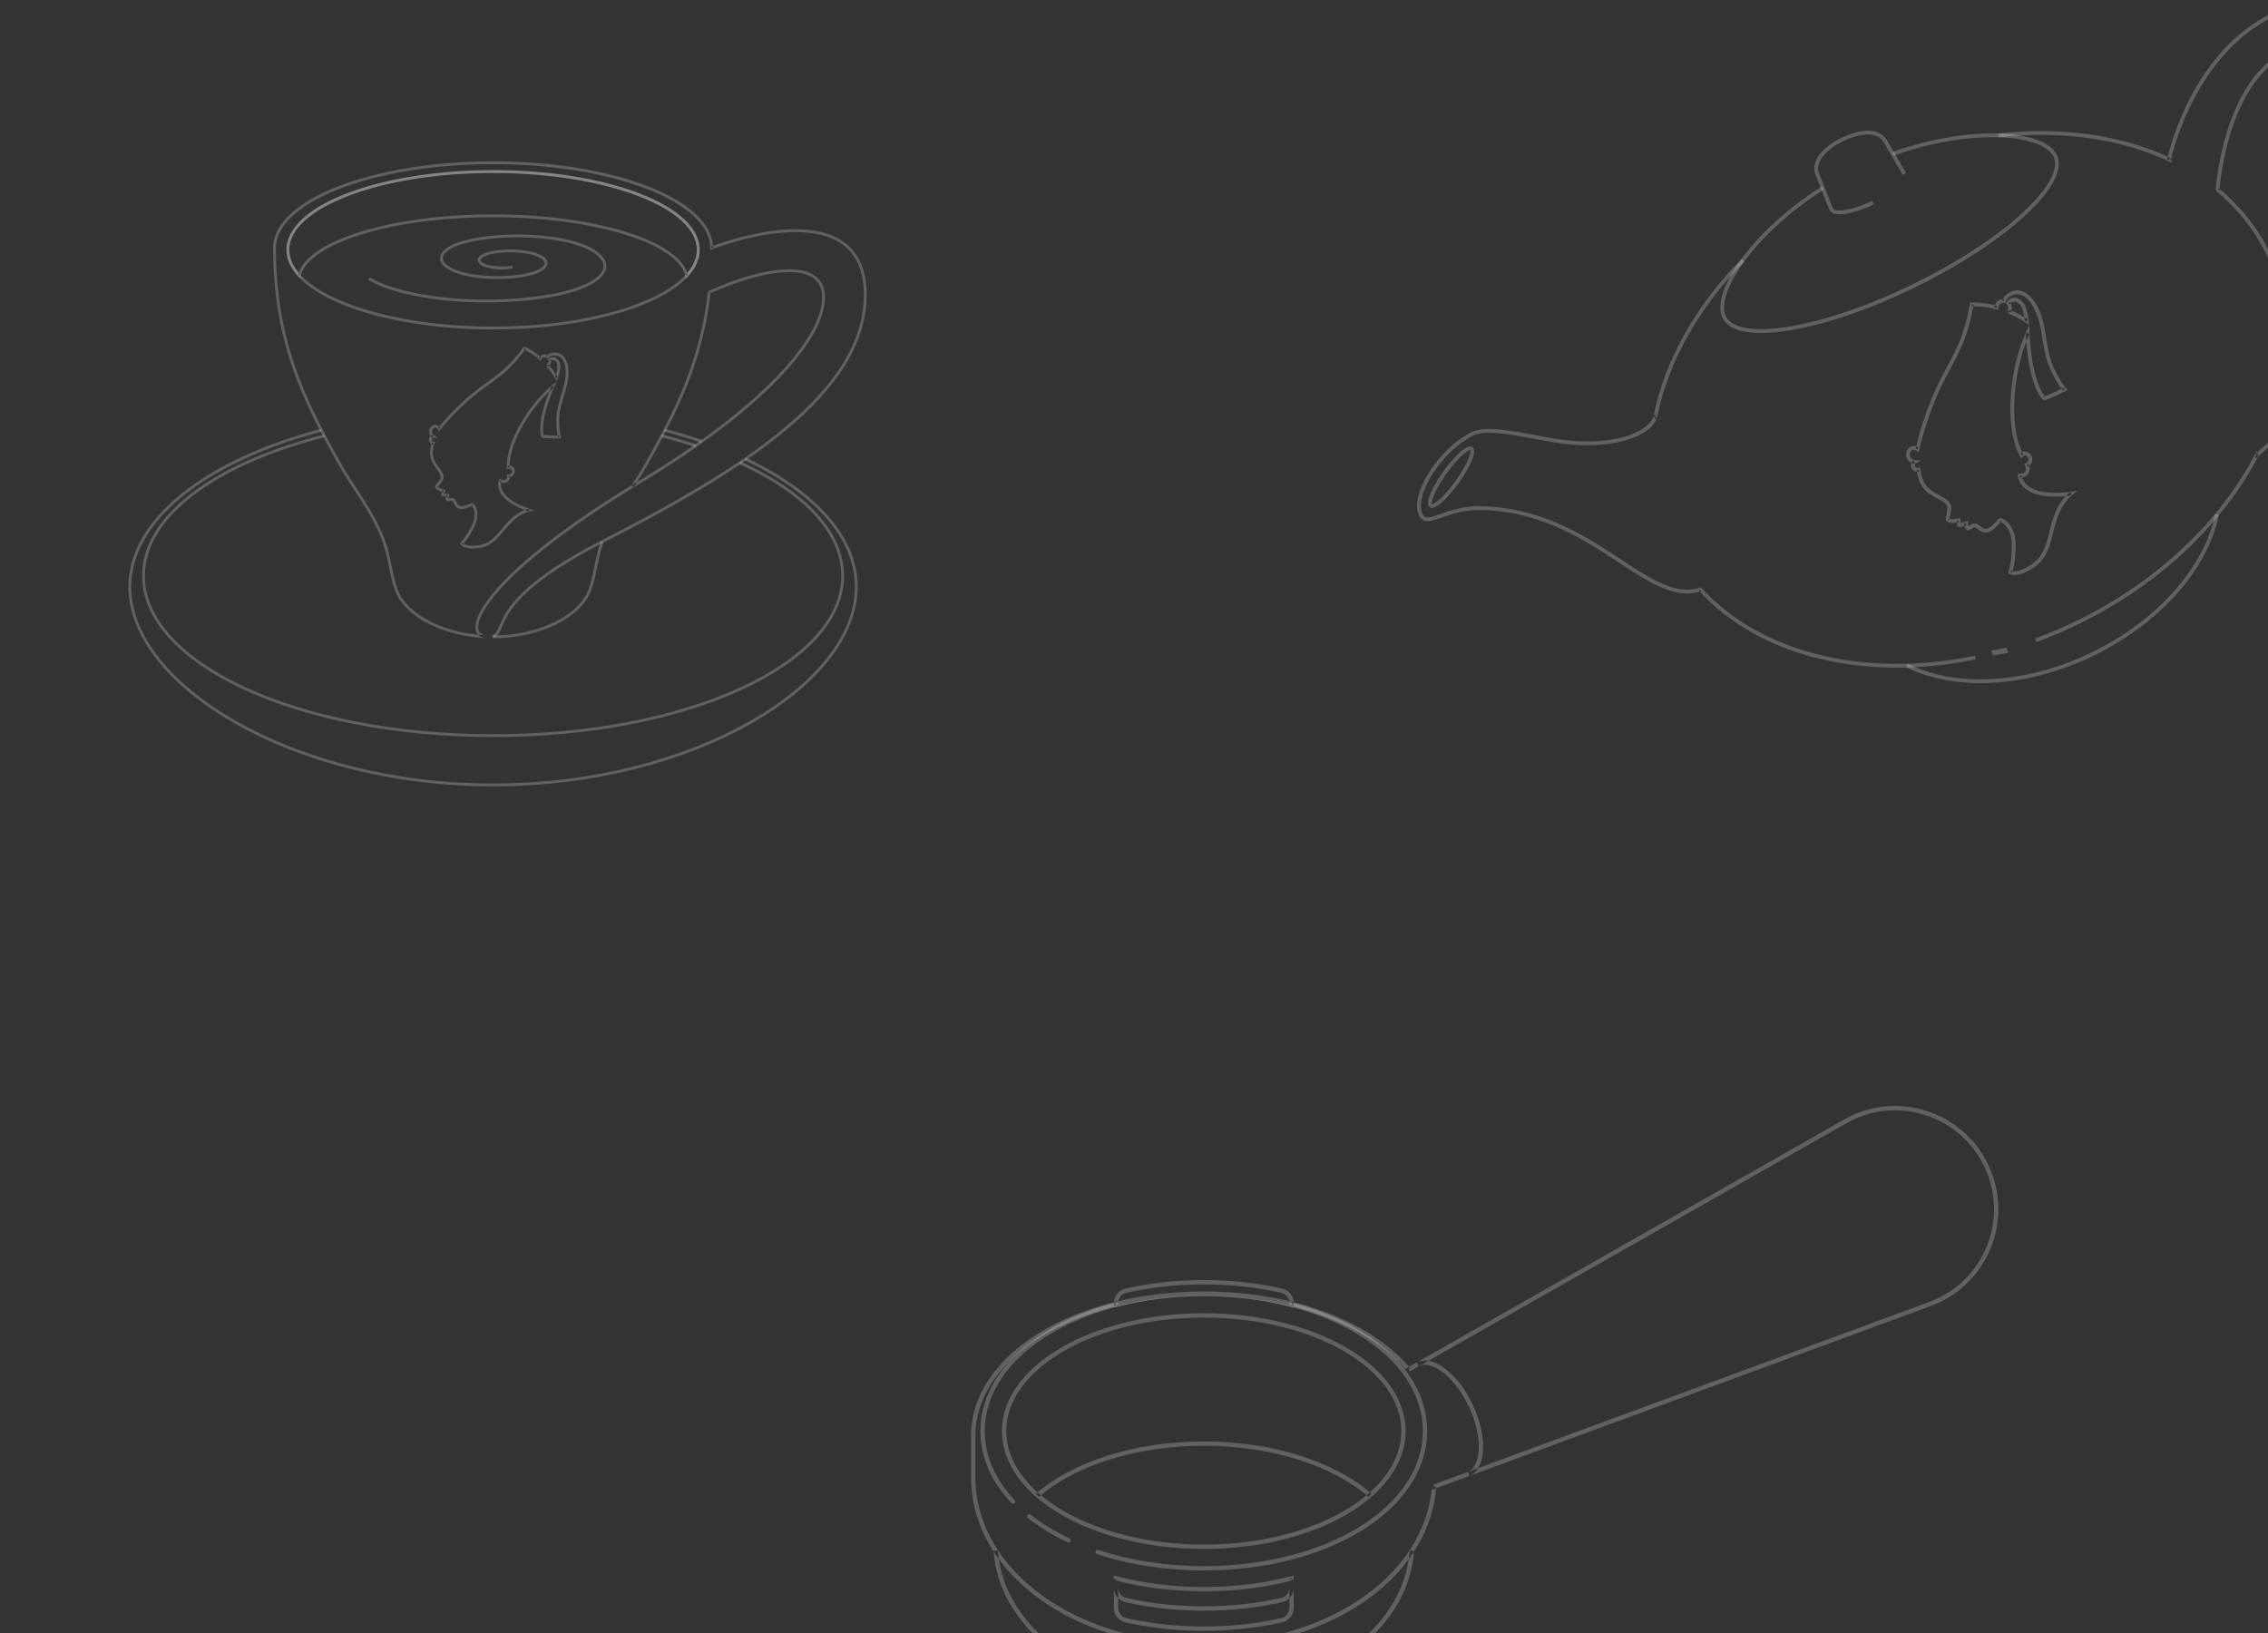 <svg width="375" height="270" viewBox="0 0 375 270" fill="none" xmlns="http://www.w3.org/2000/svg">
<rect x="0" y="0" width="375" height="270" fill="#333333" stroke="none"/>
<path fill-rule="evenodd" clip-rule="evenodd" d="M309.849 33.764C308.159 34.589 306.527 35.127 305.229 35.333C304.578 35.434 304.014 35.456 303.546 35.376C303.088 35.296 302.688 35.105 302.494 34.718L303.057 34.443L303.088 34.505L302.807 34.642L302.515 34.757L300.137 28.8L300.135 28.793C299.76 27.697 300.084 26.545 300.872 25.524C301.661 24.495 302.914 23.555 304.493 22.783C306.075 22.013 307.587 21.604 308.883 21.616C310.171 21.625 311.28 22.078 311.911 23.049L311.914 23.056L315.147 28.596L314.606 28.913L311.379 23.379L311.649 23.222L311.386 23.392C310.892 22.639 310.039 22.258 308.876 22.241C307.719 22.228 306.283 22.605 304.768 23.346C303.251 24.084 302.072 24.982 301.369 25.905C300.665 26.831 300.439 27.737 300.728 28.591L300.432 28.692L300.723 28.576L303.097 34.526L302.524 34.78L302.494 34.718L303.057 34.443C303.112 34.564 303.287 34.694 303.654 34.758C304.751 34.962 307.118 34.408 309.575 33.201L309.849 33.764ZM315.497 109.774C323.221 113.633 334.89 113.217 345.964 107.81C357.044 102.412 364.554 93.474 366.269 85.013L366.883 85.137C365.104 93.86 357.458 102.899 346.239 108.373C335.019 113.843 323.187 114.304 315.217 110.335L315.497 109.774Z" fill="white" fill-opacity="0.23"/>
<path fill-rule="evenodd" clip-rule="evenodd" d="M312.844 25.152C313.308 24.985 313.774 24.826 314.242 24.674C320.504 22.621 326.441 21.862 331.067 22.094C333.38 22.211 335.366 22.575 336.91 23.16C338.449 23.744 339.567 24.551 340.084 25.605C340.7 26.874 340.41 28.432 339.48 30.126C336.68 35.204 327.94 41.992 316.571 47.545C308.993 51.24 301.686 53.67 295.972 54.613C293.113 55.084 290.652 55.184 288.739 54.873C286.833 54.563 285.427 53.832 284.805 52.567C284.275 51.47 284.35 50.031 284.889 48.383C286.519 43.444 292.427 36.406 301.219 30.821L301.554 31.35C295.757 35.027 291.229 39.363 288.401 43.246C286.986 45.187 285.997 47.015 285.485 48.578C284.969 50.144 284.943 51.429 285.368 52.292C285.848 53.284 287.024 53.958 288.84 54.256C294.282 55.154 305.006 52.497 316.296 46.982C323.827 43.309 330.201 39.068 334.398 35.202C336.497 33.271 338.05 31.431 338.932 29.824C339.816 28.209 340.009 26.868 339.521 25.88C339.119 25.044 338.148 24.297 336.687 23.746C332.307 22.076 323.723 22.218 314.437 25.269C313.977 25.42 313.515 25.576 313.057 25.741L312.844 25.152ZM243.286 74.182L243.469 73.927L243.668 74.167C243.801 74.457 243.768 74.766 243.688 75.139C243.43 76.246 242.523 77.979 241.221 79.811C239.785 81.815 238.326 83.326 237.341 83.818C237.032 83.964 236.705 84.061 236.391 83.857L236.19 83.618C236.059 83.327 236.091 83.018 236.171 82.645C236.428 81.538 237.336 79.806 238.64 77.971C240.075 75.97 241.532 74.458 242.518 73.966C242.825 73.82 243.154 73.722 243.469 73.927L243.286 74.182L243.104 74.437L243.106 74.434L243.106 74.44L243.104 74.437L243.106 74.434L243.106 74.44C243.091 74.431 242.969 74.44 242.792 74.529C242.023 74.893 240.533 76.385 239.149 78.335C238.3 79.526 237.625 80.684 237.207 81.608C236.997 82.069 236.852 82.474 236.782 82.784C236.705 83.094 236.729 83.31 236.755 83.342L236.759 83.35L236.743 83.361L236.755 83.347L236.759 83.35L236.743 83.361L236.755 83.347L236.752 83.35L236.753 83.345L236.755 83.347L236.752 83.35L236.753 83.345C236.767 83.353 236.891 83.344 237.066 83.255C237.836 82.89 239.327 81.399 240.71 79.447C241.559 78.257 242.233 77.101 242.653 76.177C242.862 75.715 243.006 75.311 243.077 75C243.154 74.691 243.131 74.474 243.105 74.442L243.101 74.434L243.116 74.422L243.104 74.437L243.101 74.434L243.116 74.422L243.104 74.437L243.286 74.182Z" fill="white" fill-opacity="0.23"/>
<path fill-rule="evenodd" clip-rule="evenodd" d="M336.467 105.576C338.836 104.707 341.16 103.717 343.428 102.611C356.937 96.021 367.187 85.99 372.864 75.102L373.152 74.55L373.426 75.113L373.144 75.251L372.941 75.014C389.116 61.111 398.338 48.54 402.734 37.877C407.129 27.213 406.705 18.465 403.622 12.138C398.524 1.691 386.125 -2.233 375.769 2.814C375.031 3.175 374.314 3.575 373.62 4.013C367.866 7.643 364.192 13.241 361.962 17.939C361.042 19.883 360.259 21.889 359.62 23.942C359.435 24.542 359.264 25.145 359.11 25.753C359.001 26.18 358.955 26.41 358.953 26.41L358.647 26.346L358.95 26.265L358.952 26.273L359.124 26.921L358.516 26.637C350.558 22.927 340.808 21.524 330.535 22.697L330.465 22.075C340.837 20.891 350.698 22.301 358.781 26.07L358.649 26.354L358.345 26.434L358.344 26.427L358.325 26.355L358.34 26.283C358.354 26.256 361.495 10.943 373.286 3.483C373.999 3.033 374.736 2.622 375.494 2.251C380.818 -0.345 386.678 -0.636 391.863 1.071C397.048 2.776 401.56 6.483 404.185 11.863C407.362 18.379 407.762 27.33 403.313 38.117C398.863 48.904 389.575 61.539 373.349 75.488L373.041 75.754L372.86 75.383L373.141 75.246L373.42 75.391C367.671 86.414 357.326 96.53 343.702 103.174C341.415 104.29 339.072 105.289 336.682 106.165L336.467 105.576V105.576ZM329.271 107.562C330.108 107.423 330.941 107.264 331.77 107.085L332.058 107.916C331.22 108.097 330.38 108.257 329.537 108.397L329.271 107.562ZM288.393 43.251C280.783 50.993 275.763 60.03 273.999 69.014L273.938 69.319L273.626 69.259L273.684 68.952L273.982 69.05C273.587 70.234 272.501 71.233 270.933 72C267.852 73.497 262.838 74.13 256.95 73.133C254.21 72.668 251.456 72.088 249.09 71.775C246.729 71.456 244.75 71.432 243.646 71.983C241 73.27 238.493 75.791 236.861 78.366C236.043 79.653 235.444 80.952 235.147 82.104C234.847 83.257 234.859 84.252 235.196 84.935C235.259 85.064 235.332 85.183 235.417 85.29C235.606 85.523 235.845 85.588 236.348 85.521C237.087 85.414 238.205 84.939 239.624 84.497C241.045 84.054 242.784 83.648 244.829 83.688C254.225 83.872 261.119 87.986 266.755 91.663C269.573 93.502 272.081 95.234 274.419 96.318C276.76 97.406 278.9 97.844 281.051 97.177L281.144 97.476L281.007 97.195L281.018 97.189L281.228 97.086L281.386 97.259C291.152 107.995 308.425 112.165 326.546 108.413L326.674 109.025C308.393 112.809 290.896 108.629 280.923 97.68L281.155 97.47L281.292 97.752L281.281 97.758L281.261 97.768L281.236 97.775C278.885 98.507 276.559 98.007 274.155 96.887C266.938 93.514 258.635 84.581 244.816 84.314C242.211 84.264 240.119 84.968 238.514 85.526C237.71 85.806 237.031 86.051 236.441 86.14C235.865 86.236 235.287 86.148 234.924 85.677C234.811 85.532 234.713 85.376 234.632 85.21C234.2 84.317 234.222 83.182 234.54 81.948C235.509 78.249 239.191 73.471 243.371 71.42C244.732 70.766 246.77 70.841 249.173 71.154C251.573 71.472 254.33 72.054 257.054 72.515C262.837 73.5 267.755 72.856 270.658 71.436C272.142 70.714 273.079 69.797 273.386 68.854L273.473 68.594L273.75 68.645L273.691 68.954L273.384 68.893C275.179 59.765 280.263 50.63 287.946 42.812L288.393 43.251Z" fill="white" fill-opacity="0.23"/>
<path fill-rule="evenodd" clip-rule="evenodd" d="M396.658 12.555L396.406 12.741C392.32 7.215 384.945 5.583 378.649 8.651C378.116 8.911 377.598 9.201 377.097 9.519C372.989 12.123 370.507 16.845 369.037 21.303C367.563 25.758 367.099 29.93 366.968 31.397L366.656 31.369L366.856 31.128C370.379 34.04 373.26 37.607 375.294 41.782C378.409 48.164 379.181 55.225 377.948 62.309L377.639 62.255L377.418 62.033C388.202 51.337 394.406 41.835 397.349 33.88C400.294 25.924 399.981 19.529 397.772 15C397.386 14.208 396.929 13.452 396.406 12.742L396.658 12.555L396.91 12.369C397.455 13.11 397.933 13.899 398.335 14.726C400.638 19.448 400.925 26.031 397.937 34.098C394.95 42.167 388.689 51.736 377.859 62.478L377.162 63.17L377.331 62.202C378.542 55.228 377.782 48.312 374.731 42.057C372.736 37.966 369.916 34.472 366.457 31.61L366.33 31.506L366.345 31.341C366.478 29.847 366.945 25.634 368.441 21.107C369.938 16.581 372.46 11.727 376.761 8.991C377.281 8.659 377.819 8.358 378.374 8.088C384.921 4.893 392.639 6.592 396.91 12.369L396.658 12.555ZM324.262 86.83L323.957 86.844L324.231 86.71L324.262 86.83L323.957 86.844L324.231 86.71L323.958 86.843L324.054 86.554L324.231 86.71L323.958 86.843L324.054 86.554L323.971 86.802L323.926 86.542L324.054 86.554L323.971 86.802L323.926 86.542L323.936 86.538C324.029 86.514 324.338 86.406 324.975 86.237L325.452 86.111L325.363 86.598L325.43 86.901L325.552 87.09L325.579 87.121L325.456 87.266L325.541 87.097L325.579 87.121L325.456 87.266L325.541 87.097L325.408 87.363L325.278 87.098C325.446 87.033 325.514 87.091 325.541 87.097L325.408 87.363L325.278 87.098C325.794 86.847 326.084 86.657 326.254 86.573L326.33 86.54L326.498 86.522L326.503 86.523C327.067 86.623 327.399 87.014 327.719 87.224C327.878 87.336 328.021 87.408 328.172 87.43C328.325 87.452 328.5 87.436 328.758 87.311C329.148 87.124 329.698 86.672 330.438 85.793L330.531 85.68L330.679 85.682C331.041 85.689 331.401 85.865 331.75 86.16C332.101 86.456 332.435 86.882 332.702 87.43C332.98 88 333.184 88.701 333.241 89.524C333.336 90.903 333.195 93.061 332.695 94.696L332.395 94.604L332.58 94.351C332.688 94.439 332.991 94.498 333.406 94.433C333.819 94.372 334.33 94.206 334.859 93.949C335.584 93.595 336.344 93.068 336.962 92.421L337.188 92.638L336.955 92.427C338.178 91.073 338.532 89.203 339.042 87.204C339.552 85.212 340.243 83.09 342.248 81.375L342.452 81.613L342.494 81.923C339.5 82.313 337.518 82.056 336.194 81.536C334.867 81.017 334.211 80.22 333.911 79.598C333.661 79.085 333.643 78.699 333.641 78.667L333.631 78.343L333.956 78.342C334.203 78.342 334.39 78.295 334.531 78.226C334.767 78.109 334.893 77.931 334.954 77.729C335.014 77.528 334.99 77.305 334.919 77.163L334.871 77.083L334.641 76.779L334.982 76.612C335.396 76.4 335.503 76.026 335.344 75.681C335.272 75.527 335.149 75.402 334.996 75.326L334.65 75.312L334.513 75.031L334.722 75.264L334.463 75.497L334.168 75.76L333.978 75.413L333.796 75.061C332.556 72.508 332.217 68.904 332.494 65.224C332.772 61.542 333.676 57.787 334.983 54.95L335.523 53.778L335.58 55.069C335.807 60.199 336.719 62.996 337.406 64.401C337.637 64.876 337.843 65.192 337.987 65.387L338.152 65.591L338.192 65.631L338.197 65.638L338.084 65.763L338.193 65.633L338.197 65.638L338.084 65.763L338.193 65.633L338.014 65.845L338.182 65.626L338.193 65.633L338.014 65.845L338.182 65.626L337.994 65.87L338.133 65.595L338.182 65.626L337.994 65.87L338.133 65.595L338.138 65.596L338.142 65.598L337.998 65.865L337.967 65.563L338.142 65.598L337.998 65.865L337.967 65.563L337.988 65.764L337.943 65.566L337.967 65.563L337.988 65.764L337.943 65.566C337.964 65.564 338.315 65.44 338.752 65.259C339.294 65.034 339.829 64.794 340.356 64.538C340.642 64.399 340.931 64.251 341.207 64.101L341.357 64.376L341.124 64.585C340.986 64.435 340.283 63.691 339.163 61.393L339.001 61.053C337.529 57.91 337.888 54.138 336.445 51.216L336.388 51.098L336.388 51.099C335.731 49.805 335.021 49.129 334.385 48.836C333.747 48.545 333.164 48.605 332.664 48.846C331.94 49.202 331.714 49.653 331.634 49.873L331.551 50.105L331.308 50.08C331.158 50.065 331.007 50.091 330.871 50.156C330.591 50.293 330.426 50.57 330.417 50.859L330.402 51.25L330.025 51.15C329.081 50.901 328.116 50.739 327.143 50.666C326.79 50.643 326.511 50.637 326.322 50.639C326.133 50.638 326.04 50.646 326.039 50.645L326.019 50.333L326.326 50.388C325.32 55.958 323.988 58.129 321.788 62.261C320.218 65.212 319.106 68.235 318.388 70.517C318.099 71.431 317.836 72.353 317.599 73.282C317.509 73.63 317.425 73.98 317.349 74.331L317.253 74.791L316.865 74.525C316.632 74.367 316.373 74.338 316.155 74.444C315.987 74.528 315.868 74.678 315.811 74.877C315.757 75.075 315.774 75.313 315.883 75.537C316.032 75.845 316.315 76.029 316.576 76.052L317.683 76.159L316.683 76.646L316.584 76.799L316.638 77.137L316.866 77.37L317.063 77.38L317.456 77.189L317.512 77.622C317.62 78.448 317.811 79.085 318.057 79.589C318.678 80.859 319.658 81.344 320.754 81.924L320.607 82.202L320.743 81.919C321.802 82.433 322.287 82.92 322.501 83.356C322.638 83.634 322.646 83.886 322.635 84.028C322.609 84.411 322.39 85.53 322.341 85.785L322.033 85.726L322.344 85.69L322.371 85.921L322.061 85.958L322.217 85.686C322.446 85.825 322.841 85.855 323.174 85.824C323.315 85.812 323.455 85.792 323.595 85.764L323.76 85.727L324.088 85.635L324.15 85.972C324.179 86.127 324.223 86.501 324.261 86.806L323.637 86.881C323.608 86.615 323.574 86.35 323.534 86.085L323.842 86.029L323.926 86.331C323.913 86.334 323.618 86.416 323.225 86.449C322.831 86.478 322.336 86.473 321.905 86.229L321.769 86.15L321.722 85.763L321.717 85.714L321.726 85.665C321.774 85.43 321.995 84.261 322.01 83.989C322.014 83.9 322.016 83.796 321.938 83.631C321.816 83.378 321.461 82.962 320.47 82.483L320.468 82.482L320.461 82.478C319.39 81.913 318.209 81.335 317.493 79.863C317.212 79.286 317.005 78.582 316.89 77.703L317.201 77.663L317.338 77.944C316.851 78.169 316.311 77.896 316.075 77.412C315.959 77.183 315.923 76.922 315.972 76.671C316.019 76.433 316.166 76.201 316.408 76.083L316.546 76.365L316.516 76.676C316.019 76.627 315.561 76.306 315.32 75.812C314.973 75.097 315.185 74.228 315.881 73.881C316.326 73.664 316.834 73.742 317.219 74.009L317.041 74.267L316.736 74.202C316.741 74.186 318.045 67.966 321.235 61.966C323.447 57.804 324.71 55.779 325.71 50.276L325.754 50.035L325.998 50.019C326.023 50.017 327.748 49.905 330.183 50.545L330.103 50.847L329.791 50.836C329.8 50.575 329.88 50.322 330.022 50.103C330.163 49.884 330.362 49.708 330.596 49.593C330.836 49.477 331.104 49.43 331.369 49.458L331.338 49.77L331.042 49.665C331.161 49.322 331.511 48.709 332.389 48.282C333.028 47.967 333.839 47.891 334.647 48.267C335.457 48.642 336.25 49.441 336.948 50.817L337.009 50.941C338.53 54.093 338.171 57.869 339.568 60.785L339.728 61.117C340.835 63.385 341.469 64.03 341.59 64.166L341.855 64.46L341.507 64.65C341.221 64.807 340.925 64.958 340.631 65.101C340.063 65.377 339.486 65.635 338.902 65.874C338.668 65.97 338.471 66.045 338.327 66.098L338.151 66.158L338.081 66.177L338.033 66.185L337.844 66.15L337.992 65.874L337.851 66.154L337.801 66.122L337.682 66.005C337.525 65.83 337.208 65.426 336.843 64.676C336.11 63.174 335.182 60.29 334.955 55.096L335.267 55.083L335.551 55.212C334.284 57.959 333.391 61.66 333.118 65.27C332.842 68.881 333.194 72.406 334.359 74.787L334.529 75.113L334.253 75.263L334.045 75.03L334.304 74.797L334.336 74.767L334.375 74.749C334.971 74.474 335.622 74.825 335.907 75.407C336.063 75.727 336.083 76.087 335.967 76.407C335.852 76.729 335.604 77.008 335.257 77.175L335.12 76.895L335.37 76.705L335.483 76.889C335.628 77.191 335.657 77.552 335.556 77.904C335.501 78.096 335.405 78.275 335.276 78.427C335.147 78.58 334.986 78.703 334.806 78.789C334.568 78.906 334.284 78.969 333.955 78.969V78.656L334.268 78.644L334.268 78.649C334.271 78.69 334.299 78.964 334.474 79.323C334.719 79.818 335.233 80.482 336.423 80.953C337.611 81.422 339.488 81.684 342.412 81.302L343.457 81.166L342.657 81.851C340.799 83.442 340.155 85.388 339.649 87.36C339.14 89.322 338.793 91.311 337.421 92.846L337.417 92.852L337.415 92.855C336.737 93.564 335.922 94.126 335.134 94.512C334.557 94.791 333.996 94.98 333.498 95.052C333.003 95.123 332.558 95.1 332.212 94.856L332.031 94.725L332.097 94.511C332.564 92.995 332.709 90.859 332.616 89.568C332.563 88.824 332.381 88.2 332.139 87.705C331.908 87.228 331.618 86.87 331.344 86.638C331.072 86.403 330.809 86.305 330.675 86.307L330.677 85.995L330.917 86.196C330.145 87.109 329.555 87.617 329.032 87.874C328.69 88.042 328.366 88.094 328.078 88.05C327.645 87.982 327.343 87.732 327.086 87.532C326.828 87.326 326.612 87.172 326.406 87.141L326.454 86.833L326.412 87.143L326.447 86.886L326.53 87.133L326.412 87.143L326.447 86.886L326.53 87.133L326.528 87.136C326.435 87.18 326.087 87.401 325.554 87.661C325.379 87.73 325.302 87.67 325.262 87.657L325.043 87.458L324.867 87.175C324.778 86.989 324.699 86.754 324.747 86.483L325.054 86.541L325.135 86.844C324.845 86.92 324.556 87.003 324.27 87.092L324.081 87.148L323.978 87.165L323.855 87.148L323.667 86.984L323.637 86.857L324.262 86.83ZM331.88 51.34C332.05 51.102 332.09 50.795 331.958 50.525L332.239 50.388L331.982 50.567L331.81 50.319L331.701 50.162L331.79 49.994C331.93 49.721 332.155 49.5 332.43 49.364C332.861 49.155 333.35 49.203 333.771 49.412C334.193 49.622 334.567 49.995 334.809 50.483V50.485L334.815 50.497L334.689 50.553L334.813 50.492L334.815 50.497L334.689 50.553L334.813 50.492C334.987 50.85 335.267 51.627 335.437 53.047L335.515 53.713L334.954 53.346C334.027 52.741 333.042 52.228 332.015 51.815L332.249 51.233C333.314 51.661 334.335 52.193 335.296 52.821L335.125 53.085L334.814 53.121C334.652 51.757 334.384 51.043 334.25 50.767L334.244 50.755L334.372 50.698L334.246 50.759L334.244 50.755L334.372 50.698L334.246 50.759L334.247 50.761C334.064 50.389 333.781 50.116 333.493 49.974C333.202 49.83 332.925 49.82 332.704 49.927C332.549 50.005 332.423 50.131 332.345 50.285L332.067 50.14L332.324 49.961L332.497 50.21L332.511 50.228L332.521 50.251C332.633 50.483 332.68 50.741 332.656 50.998C332.632 51.255 332.539 51.5 332.386 51.708L331.879 51.34L331.88 51.34Z" fill="white" fill-opacity="0.23"/>
<path fill-rule="evenodd" clip-rule="evenodd" d="M181.581 256.261C186.728 257.974 192.667 258.943 199.038 258.942C209.236 258.943 218.319 256.462 224.829 252.423C231.342 248.38 235.257 242.815 235.256 236.615C235.257 230.418 231.342 224.852 224.829 220.809C218.319 216.772 209.236 214.291 199.038 214.291C188.841 214.291 179.758 216.772 173.248 220.808C166.736 224.852 162.82 230.418 162.821 236.615C162.823 240.815 164.609 244.708 167.788 248.049C167.849 248.119 167.881 248.21 167.877 248.302C167.873 248.395 167.833 248.483 167.766 248.547C167.699 248.611 167.609 248.646 167.517 248.646C167.424 248.646 167.335 248.609 167.268 248.544C163.991 245.101 162.103 241.024 162.104 236.615C162.106 230.095 166.224 224.319 172.871 220.2C179.522 216.076 188.726 213.575 199.038 213.575C209.351 213.575 218.555 216.076 225.206 220.2C231.854 224.32 235.971 230.095 235.973 236.615C235.971 243.138 231.853 248.914 225.206 253.033C218.555 257.157 209.351 259.659 199.038 259.659C192.593 259.659 186.581 258.679 181.355 256.942C181.264 256.912 181.19 256.847 181.147 256.762C181.104 256.677 181.097 256.579 181.127 256.488C181.157 256.398 181.222 256.323 181.307 256.281C181.392 256.238 181.491 256.231 181.581 256.261ZM170.411 250.437C172.264 251.904 174.417 253.224 176.819 254.36C176.999 254.444 177.075 254.658 176.99 254.837C176.97 254.88 176.941 254.918 176.907 254.949C176.872 254.981 176.831 255.006 176.787 255.022C176.743 255.037 176.696 255.044 176.649 255.042C176.602 255.04 176.556 255.028 176.513 255.008C174.067 253.85 171.867 252.504 169.966 250.999C169.929 250.97 169.898 250.933 169.875 250.892C169.852 250.851 169.837 250.806 169.832 250.759C169.827 250.712 169.831 250.665 169.844 250.62C169.857 250.574 169.879 250.532 169.908 250.495C169.937 250.458 169.973 250.427 170.014 250.404C170.055 250.381 170.1 250.366 170.147 250.361C170.194 250.356 170.241 250.359 170.287 250.372C170.332 250.385 170.374 250.407 170.411 250.437Z" fill="white" fill-opacity="0.23"/>
<path fill-rule="evenodd" clip-rule="evenodd" d="M199.039 213.887V213.528C209.789 213.53 219.381 216.124 226.311 220.403C233.236 224.677 237.526 230.669 237.528 237.432V244.209C237.528 252.149 233.263 259.216 226.334 264.272C219.403 269.334 209.797 272.408 199.039 272.408C188.281 272.408 178.676 269.334 171.745 264.272C164.816 259.216 160.549 252.149 160.551 244.209V237.432C160.554 230.669 164.843 224.677 171.769 220.403C178.699 216.124 188.291 213.53 199.04 213.528V214.245C188.408 214.243 178.933 216.821 172.145 221.014C165.352 225.212 161.268 230.992 161.269 237.433V244.209C161.269 251.881 165.378 258.734 172.169 263.694C178.956 268.65 188.418 271.69 199.04 271.69C209.662 271.69 219.124 268.65 225.911 263.694C232.701 258.734 236.809 251.881 236.811 244.209V237.432C236.812 230.992 232.728 225.212 225.935 221.014C219.147 216.821 209.672 214.243 199.04 214.245L199.04 213.887H199.039ZM166.022 236.616H166.381C166.376 241.717 169.958 246.402 175.871 249.831C181.779 253.253 189.979 255.385 199.039 255.383C208.1 255.385 216.3 253.253 222.207 249.831C228.12 246.403 231.703 241.717 231.698 236.616C231.703 231.515 228.121 226.83 222.207 223.403C216.3 219.981 208.1 217.849 199.039 217.85C189.979 217.849 181.779 219.981 175.871 223.403C169.959 226.83 166.376 231.515 166.381 236.616H165.663C165.666 231.155 169.476 226.277 175.514 222.783C181.556 219.285 189.865 217.135 199.039 217.133C208.214 217.135 216.522 219.285 222.565 222.783C228.603 226.277 232.41 231.155 232.416 236.616C232.41 242.078 228.603 246.956 222.565 250.451C216.522 253.949 208.214 256.099 199.039 256.101C189.865 256.099 181.556 253.949 175.514 250.451C169.476 246.956 165.666 242.078 165.663 236.616H166.022ZM171.319 246.944C177.335 241.729 187.502 238.332 199.039 238.33C210.576 238.332 220.743 241.729 226.756 246.944L226.288 247.486C220.463 242.423 210.434 239.044 199.039 239.046C187.642 239.044 177.614 242.423 171.789 247.486L171.32 246.944H171.319ZM233.798 256.441C233.314 263.283 229.308 269.318 223.092 273.624C216.877 277.931 208.446 280.528 199.039 280.528C189.633 280.528 181.2 277.931 174.984 273.624C168.771 269.318 164.765 263.283 164.281 256.441L164.993 256.389C165.461 262.976 169.315 268.818 175.392 273.034C181.47 277.246 189.762 279.812 199.039 279.812C208.316 279.812 216.609 277.246 222.685 273.034C228.762 268.818 232.617 262.976 233.083 256.39L233.798 256.441ZM213.547 262.536H213.906C213.905 263.087 213.716 263.621 213.371 264.051C213.027 264.48 212.546 264.78 212.008 264.9C207.989 265.814 203.625 266.309 199.039 266.309C194.454 266.309 190.089 265.814 186.071 264.9C185.533 264.78 185.052 264.48 184.707 264.051C184.363 263.621 184.174 263.087 184.173 262.536V260.496L184.623 260.613C189.018 261.761 193.884 262.4 199.039 262.4C204.195 262.4 209.06 261.761 213.456 260.613L213.906 260.496V262.536H213.188V260.959H213.547L213.638 261.306C209.178 262.471 204.255 263.117 199.039 263.117C193.824 263.117 188.899 262.471 184.441 261.306L184.532 260.959H184.891V262.536C184.891 263.335 185.447 264.022 186.231 264.202C190.195 265.103 194.505 265.591 199.04 265.591C203.574 265.591 207.884 265.103 211.849 264.202C212.228 264.118 212.567 263.906 212.81 263.604C213.054 263.301 213.187 262.924 213.188 262.536H213.547V262.536ZM213.906 261.126V265.868C213.905 266.419 213.717 266.954 213.372 267.383C213.027 267.813 212.546 268.113 212.008 268.232C207.989 269.146 203.625 269.642 199.039 269.642C194.454 269.642 190.089 269.146 186.071 268.232C185.533 268.113 185.052 267.813 184.707 267.383C184.362 266.954 184.174 266.419 184.173 265.868V261.036H184.891V265.868C184.891 266.668 185.447 267.356 186.231 267.535C190.195 268.435 194.505 268.926 199.04 268.926C203.574 268.926 207.884 268.435 211.849 267.535C212.228 267.451 212.567 267.24 212.811 266.937C213.054 266.634 213.187 266.257 213.188 265.868V261.126H213.906ZM199.039 213.933V214.292C193.886 214.292 189.018 214.926 184.623 216.074L184.173 216.191V215.421C184.174 214.87 184.362 214.336 184.707 213.906C185.052 213.476 185.533 213.176 186.071 213.056C190.089 212.144 194.454 211.648 199.039 211.648C203.625 211.648 207.989 212.144 212.008 213.056C212.546 213.177 213.026 213.476 213.371 213.906C213.716 214.336 213.905 214.87 213.906 215.421V216.191L213.456 216.074C209.061 214.926 204.192 214.292 199.039 214.292V213.574C204.251 213.574 209.18 214.215 213.638 215.38L213.547 215.727H213.188V215.421C213.188 214.623 212.632 213.934 211.848 213.754C207.884 212.856 203.574 212.364 199.039 212.364C194.505 212.364 190.195 212.856 186.23 213.754C185.851 213.839 185.512 214.05 185.269 214.353C185.025 214.656 184.892 215.032 184.891 215.421V215.727H184.532L184.441 215.38C188.899 214.215 193.827 213.574 199.039 213.574V213.933ZM242.697 243.377C243.272 243.108 243.719 242.61 244.033 241.892C244.343 241.177 244.51 240.249 244.509 239.187C244.511 237.288 243.982 234.969 242.905 232.648C241.924 230.54 240.654 228.777 239.342 227.556C238.03 226.329 236.68 225.663 235.588 225.669C235.223 225.669 234.885 225.74 234.571 225.885L234.269 225.234C234.683 225.045 235.133 224.948 235.588 224.951C236.965 224.958 238.438 225.736 239.83 227.031C241.223 228.329 242.539 230.162 243.554 232.346C244.67 234.749 245.227 237.158 245.227 239.187C245.227 240.323 245.053 241.341 244.689 242.177C244.329 243.012 243.765 243.672 243 244.026L242.697 243.377ZM305.097 185.407L304.92 185.094C307.482 183.631 310.381 182.861 313.331 182.861C319.734 182.86 325.914 186.479 328.822 192.739C329.871 194.986 330.415 197.436 330.416 199.916C330.418 206.822 326.191 213.377 319.246 215.937L236.709 246.334L236.749 245.779C236.786 245.256 236.811 244.734 236.811 244.209V237.432C236.809 233.533 235.31 229.889 232.624 226.676L232.348 226.349L304.92 185.094L305.097 185.407L305.274 185.719L233.077 226.76L232.9 226.446L233.175 226.218C235.947 229.529 237.528 233.345 237.528 237.432V244.209C237.528 244.755 237.504 245.294 237.464 245.83L237.107 245.805L236.983 245.468L318.998 215.263C325.651 212.813 329.698 206.532 329.698 199.915C329.698 197.616 329.211 195.277 328.171 193.04C325.387 187.043 319.467 183.578 313.331 183.578C310.505 183.579 307.728 184.317 305.274 185.719L305.097 185.407Z" fill="white" fill-opacity="0.23"/>
<path fill-rule="evenodd" clip-rule="evenodd" d="M81.526 35.681V35.443C89.997 35.443 97.704 36.534 103.468 38.325C106.35 39.222 108.748 40.292 110.519 41.498C112.285 42.703 113.44 44.05 113.782 45.522L113.551 45.575L113.376 45.414C114.577 44.104 115.218 42.725 115.218 41.3C115.218 39.602 114.316 37.962 112.63 36.441C107.574 31.869 95.541 28.594 81.526 28.6C72.182 28.6 63.722 30.046 57.62 32.375C54.569 33.537 52.108 34.921 50.423 36.441C48.737 37.962 47.836 39.602 47.836 41.3C47.836 42.725 48.476 44.104 49.678 45.414L49.502 45.575L49.272 45.522C49.613 44.05 50.767 42.703 52.535 41.498C57.841 37.89 68.816 35.449 81.526 35.443V35.918C73.095 35.918 65.428 37.007 59.726 38.779C56.873 39.664 54.514 40.723 52.802 41.89C51.086 43.059 50.03 44.332 49.733 45.628L49.632 46.068L49.327 45.736C48.072 44.369 47.361 42.873 47.361 41.3C47.361 39.426 48.358 37.661 50.106 36.088C55.351 31.373 67.433 28.132 81.526 28.125C90.921 28.125 99.426 29.575 105.603 31.931C108.691 33.109 111.198 34.512 112.948 36.088C114.695 37.661 115.693 39.426 115.693 41.3C115.693 42.873 114.982 44.369 113.726 45.736L113.421 46.068L113.32 45.628C113.023 44.333 111.966 43.059 110.252 41.89C105.107 38.378 94.169 35.915 81.526 35.918V35.681ZM73.388 81.847L73.174 81.761H73.405L73.388 81.847L73.174 81.761L73.334 81.594L73.405 81.761H73.174L73.334 81.594L73.196 81.738L73.252 81.544L73.334 81.594L73.196 81.738L73.252 81.544L73.26 81.546C73.333 81.56 73.579 81.59 74.068 81.686L74.436 81.759L74.213 82.061L74.159 82.289L74.178 82.459L74.186 82.489L74.055 82.549L74.167 82.459L74.186 82.489L74.055 82.549L74.167 82.459L73.99 82.598V82.375C74.125 82.385 74.152 82.446 74.167 82.459L73.99 82.598V82.375C74.424 82.374 74.684 82.341 74.829 82.34C74.874 82.347 74.888 82.32 75.012 82.388L75.016 82.389H75.015C75.366 82.644 75.462 83.022 75.61 83.271C75.767 83.524 75.864 83.663 76.291 83.676C76.618 83.677 77.144 83.553 77.94 83.2L78.042 83.154L78.142 83.204C78.616 83.459 78.929 84.146 78.94 85.069C78.94 85.549 78.844 86.095 78.611 86.675C78.216 87.646 77.403 89.068 76.519 90.017L76.346 89.855L76.556 89.744C76.6 89.841 76.787 89.982 77.09 90.076C77.392 90.172 77.794 90.227 78.241 90.227C78.853 90.227 79.545 90.122 80.181 89.885L80.264 90.108L80.175 89.887C81.459 89.372 82.321 88.214 83.334 87.021C84.344 85.833 85.521 84.616 87.458 84.114L87.517 84.343L87.442 84.57C85.272 83.839 84.008 83.006 83.277 82.211C82.546 81.418 82.364 80.656 82.365 80.132C82.367 79.7 82.484 79.431 82.492 79.41L82.593 79.185L82.813 79.292C82.981 79.375 83.126 79.404 83.245 79.404C83.445 79.403 83.589 79.324 83.698 79.206C83.805 79.089 83.864 78.93 83.862 78.809L83.854 78.736L83.8 78.454H84.088C84.441 78.447 84.638 78.228 84.644 77.94C84.644 77.795 84.595 77.666 84.525 77.582L84.294 77.458V77.22L84.358 77.448L84.102 77.52L83.815 77.6L83.801 77.302L83.795 77.003C83.812 72.709 87.63 66.697 91.288 63.692L92.047 63.072L91.656 63.97C90.105 67.541 89.797 69.751 89.797 70.937C89.797 71.338 89.833 71.622 89.866 71.802L89.912 71.997L89.926 72.038L89.928 72.042L89.804 72.093L89.925 72.038L89.928 72.042L89.804 72.093L89.925 72.038L89.716 72.133L89.898 71.992L89.925 72.039L89.716 72.133L89.898 71.992L89.902 71.999L89.907 72.004L89.716 72.133L89.795 71.917L89.907 72.004L89.716 72.133L89.795 71.917L89.742 72.062L89.777 71.912L89.795 71.916L89.742 72.062L89.777 71.912C89.792 71.916 90.072 71.948 90.429 71.969C90.795 71.993 91.27 72.013 91.761 72.013C92.004 72.013 92.25 72.007 92.489 71.996L92.501 72.233L92.272 72.299C92.228 72.15 91.996 71.409 91.997 69.473L91.999 69.187C92.04 66.555 93.537 64.104 93.527 61.634L93.526 61.533C93.509 60.434 93.251 59.737 92.913 59.326C92.576 58.916 92.158 58.764 91.737 58.761C91.124 58.764 90.822 58.995 90.693 59.118L90.559 59.248L90.402 59.151C90.306 59.09 90.194 59.057 90.079 59.057C89.844 59.057 89.641 59.191 89.537 59.386L89.397 59.647L89.172 59.454C88.612 58.97 88.009 58.539 87.37 58.166C87.19 58.062 87.007 57.964 86.821 57.873C86.691 57.81 86.626 57.785 86.626 57.784L86.716 57.564L86.907 57.704C84.368 61.166 82.739 62.204 79.867 64.287C77.815 65.777 76.052 67.467 74.806 68.784C74.305 69.311 73.819 69.851 73.348 70.405C73.009 70.805 72.829 71.037 72.829 71.037L72.61 71.319L72.435 71.008C72.329 70.826 72.161 70.719 71.978 70.719C71.698 70.72 71.432 70.989 71.43 71.373C71.43 71.634 71.559 71.852 71.729 71.954L72.451 72.394H71.606L71.488 72.465L71.412 72.714L71.489 72.949L71.621 73.022H71.952L71.847 73.334C71.645 73.934 71.564 74.432 71.564 74.857C71.566 75.93 72.072 76.586 72.626 77.344L72.434 77.484L72.62 77.337C73.17 78.04 73.339 78.533 73.341 78.901C73.341 79.136 73.264 79.31 73.21 79.402L73.208 79.407L73.209 79.405C73.063 79.655 72.542 80.345 72.424 80.504L72.234 80.361L72.458 80.437L72.401 80.605L72.177 80.528L72.374 80.395C72.484 80.565 72.742 80.717 72.978 80.807C73.096 80.854 73.207 80.886 73.286 80.907L73.409 80.935L73.666 80.983L73.594 81.234C73.562 81.345 73.47 81.616 73.392 81.838L72.943 81.68C73.02 81.466 73.116 81.184 73.138 81.103L73.366 81.169L73.323 81.402C73.314 81.4 73.085 81.358 72.806 81.249C72.53 81.139 72.193 80.97 71.98 80.66L71.915 80.563L72.01 80.284L72.021 80.248L72.044 80.216C72.156 80.072 72.694 79.351 72.797 79.169L73.003 79.286L72.795 79.171C72.828 79.11 72.864 79.04 72.865 78.901C72.867 78.689 72.762 78.286 72.247 77.63L72.243 77.625L72.242 77.624C71.699 76.883 71.088 76.097 71.09 74.857C71.09 74.371 71.182 73.822 71.397 73.184L71.621 73.259V73.496C71.215 73.488 70.938 73.123 70.937 72.714C70.937 72.51 70.999 72.321 71.113 72.175C71.224 72.028 71.401 71.919 71.606 71.919V72.156L71.483 72.359C71.16 72.16 70.956 71.789 70.955 71.373C70.956 70.771 71.389 70.25 71.978 70.244C72.353 70.244 72.674 70.465 72.847 70.775L72.641 70.892L72.454 70.746C72.462 70.736 75.419 66.933 79.587 63.903C82.479 61.803 84.013 60.842 86.525 57.424L86.634 57.275L86.805 57.345C86.822 57.351 88.035 57.85 89.481 59.094L89.327 59.274L89.117 59.162C89.209 58.987 89.348 58.841 89.517 58.739C89.687 58.636 89.881 58.582 90.079 58.582C90.29 58.582 90.488 58.645 90.652 58.746L90.527 58.948L90.361 58.778C90.555 58.585 90.998 58.286 91.737 58.287C92.034 58.285 92.327 58.35 92.594 58.478C92.862 58.606 93.097 58.794 93.281 59.026C93.709 59.55 93.982 60.358 94 61.527L94.002 61.634C93.99 64.286 92.49 66.74 92.473 69.192L92.472 69.473C92.473 71.383 92.692 72.037 92.729 72.167L92.813 72.456L92.512 72.47C92.262 72.482 92.012 72.487 91.761 72.487C91.224 72.487 90.711 72.464 90.328 72.439C90.137 72.426 89.978 72.412 89.863 72.4L89.722 72.383L89.669 72.373L89.633 72.363L89.512 72.269L89.71 72.137L89.521 72.282L89.493 72.233C89.459 72.155 89.326 71.773 89.323 70.937C89.323 69.669 89.651 67.396 91.221 63.781L91.439 63.876L91.589 64.06C88.028 66.955 84.254 72.974 84.269 77.002L84.276 77.281L84.038 77.292L83.975 77.063L84.231 76.992L84.261 76.983H84.294C84.79 76.993 85.117 77.447 85.119 77.94C85.119 78.21 85.013 78.463 84.826 78.642C84.64 78.822 84.38 78.928 84.088 78.928V78.691L84.321 78.646L84.337 78.809C84.332 79.075 84.229 79.329 84.049 79.525C83.865 79.731 83.582 79.88 83.244 79.879C83.043 79.879 82.828 79.828 82.605 79.72L82.709 79.506L82.925 79.602L82.917 79.628C82.893 79.693 82.84 79.874 82.84 80.132C82.843 80.551 82.972 81.175 83.627 81.891C84.281 82.606 85.473 83.407 87.593 84.119L88.35 84.372L87.577 84.573C85.783 85.042 84.697 86.154 83.696 87.328C82.696 88.499 81.798 89.738 80.353 90.328L80.35 90.33L80.347 90.331C79.672 90.576 78.959 90.702 78.241 90.702C77.756 90.702 77.31 90.643 76.948 90.528C76.587 90.41 76.291 90.248 76.135 89.967L76.056 89.816L76.172 89.693C76.995 88.814 77.804 87.407 78.169 86.497C78.382 85.972 78.465 85.487 78.465 85.069C78.474 84.263 78.13 83.71 77.929 83.629L78.036 83.416L78.132 83.633C77.304 83.999 76.732 84.149 76.291 84.151C75.702 84.163 75.358 83.823 75.195 83.504C75.024 83.18 74.921 82.894 74.743 82.779L74.878 82.584L74.745 82.78L74.857 82.617L74.831 82.815L74.745 82.78L74.857 82.617L74.831 82.815H74.829C74.75 82.813 74.44 82.848 73.99 82.85C73.85 82.839 73.816 82.773 73.793 82.751L73.71 82.542L73.684 82.29C73.685 82.134 73.71 81.947 73.832 81.778L74.022 81.92L73.977 82.153C73.641 82.087 73.432 82.054 73.304 82.034L73.157 82.01L73.082 81.987L73.004 81.936L72.93 81.761L72.947 81.67L73.388 81.847ZM90.373 60.2C90.57 60.093 90.698 59.899 90.698 59.671H90.935L90.701 59.707L90.665 59.48L90.644 59.337L90.76 59.252C90.947 59.113 91.173 59.037 91.406 59.035C91.768 59.035 92.087 59.231 92.304 59.514C92.522 59.798 92.653 60.175 92.654 60.589V60.598C92.654 60.902 92.587 61.523 92.23 62.544L92.062 63.024L91.801 62.588C91.372 61.867 90.872 61.191 90.309 60.568L90.661 60.249C91.244 60.895 91.763 61.597 92.209 62.344L92.005 62.466L91.781 62.388C92.125 61.406 92.179 60.831 92.179 60.598V60.588L92.267 60.59H92.179V60.588L92.267 60.59H92.179C92.179 60.278 92.076 59.996 91.928 59.803C91.777 59.609 91.591 59.51 91.406 59.51C91.275 59.51 91.153 59.554 91.04 59.636L90.9 59.444L91.135 59.407L91.17 59.634L91.172 59.653V59.671C91.172 60.085 90.935 60.439 90.597 60.618L90.374 60.2H90.373Z" fill="white" fill-opacity="0.23"/>
<path fill-rule="evenodd" clip-rule="evenodd" d="M104.389 80.286C105.151 79.123 105.894 77.968 106.617 76.689C111.7 67.685 115.78 59.48 117.029 48.302L117.044 48.169L117.166 48.113C121.531 46.114 126.631 44.521 130.497 44.519C132.19 44.519 133.656 44.824 134.722 45.571C135.79 46.317 136.417 47.521 136.412 49.186C136.404 52.748 133.812 57.361 128.719 62.633C123.623 67.903 116.005 73.819 105.885 79.907C95.907 85.912 89.188 91.044 84.972 95.09C82.865 97.112 81.382 98.863 80.432 100.308C79.482 101.753 79.072 102.897 79.074 103.667C79.077 104.155 79.224 104.481 79.486 104.706C79.748 104.932 80.157 105.064 80.717 105.064C81.195 105.064 81.493 104.988 81.706 104.857C82.075 104.639 82.278 104.163 82.612 103.368C83.112 102.183 83.921 100.395 86.305 98.06C88.688 95.722 92.643 92.821 99.46 89.341C110.956 83.473 121.817 77.332 129.789 70.65C137.766 63.963 142.829 56.756 142.826 48.755C142.822 44.611 141.459 42.051 139.389 40.49C137.315 38.931 134.488 38.374 131.55 38.376C128.224 38.374 124.767 39.085 122.147 39.798C120.837 40.154 119.735 40.511 118.962 40.777C118.189 41.044 117.75 41.22 117.748 41.22L117.423 41.35V40.999C117.423 39.14 116.458 37.347 114.66 35.688C109.269 30.701 96.454 27.135 81.526 27.142C71.573 27.142 62.563 28.718 56.061 31.254C52.811 32.522 50.188 34.031 48.392 35.688C46.594 37.347 45.629 39.14 45.629 41C45.631 56.143 50.309 65.834 56.435 76.689C58.343 80.068 60.41 82.578 62.522 86.711C64.858 91.288 64.564 94.3 65.756 97.47C66.573 99.665 68.671 101.571 71.496 102.922C74.32 104.272 77.862 105.064 81.526 105.064V105.539C77.793 105.539 74.19 104.735 71.292 103.35C68.395 101.964 66.196 99.996 65.311 97.636C64.081 94.328 64.389 91.402 62.1 86.926C60.013 82.84 57.956 80.346 56.023 76.923C49.887 66.059 45.151 56.246 45.154 41C45.154 38.968 46.211 37.051 48.07 35.339C53.65 30.206 66.519 26.674 81.526 26.667C91.531 26.668 100.587 28.247 107.163 30.811C110.452 32.095 113.122 33.623 114.982 35.339C116.841 37.051 117.897 38.968 117.897 41H117.66L117.572 40.779C117.586 40.775 124.765 37.904 131.55 37.901C134.544 37.901 137.473 38.46 139.674 40.111C141.877 41.762 143.305 44.511 143.301 48.755C143.298 56.972 138.115 64.29 130.094 71.013C122.069 77.738 111.183 83.888 99.675 89.764C89.33 95.046 85.664 98.958 84.077 101.521C83.281 102.806 83.006 103.753 82.653 104.438C82.477 104.78 82.269 105.068 81.954 105.261C81.639 105.455 81.242 105.539 80.717 105.539C80.086 105.539 79.557 105.391 79.177 105.067C78.796 104.744 78.597 104.252 78.6 103.667C78.603 102.736 79.06 101.537 80.035 100.048C82.967 95.59 90.638 88.53 105.641 79.5C115.734 73.428 123.322 67.531 128.378 62.303C133.438 57.078 135.945 52.513 135.937 49.186C135.932 47.633 135.386 46.624 134.449 45.959C133.508 45.295 132.135 44.992 130.497 44.994C126.757 44.991 121.684 46.562 117.363 48.545L117.265 48.328L117.5 48.354C116.244 59.624 112.119 67.911 107.029 76.923C106.299 78.217 105.549 79.381 104.786 80.546L104.389 80.286Z" fill="white" fill-opacity="0.23"/>
<path fill-rule="evenodd" clip-rule="evenodd" d="M81.526 105.065C85.19 105.065 88.731 104.272 91.556 102.921C94.383 101.571 96.48 99.664 97.299 97.469C98.227 94.991 98.253 92.679 99.329 89.517L99.778 89.67C98.723 92.757 98.702 95.058 97.742 97.635C96.858 99.996 94.656 101.963 91.761 103.35C88.862 104.736 85.259 105.54 81.526 105.54V105.065ZM115.964 73.211C113.95 72.52 111.911 71.905 109.851 71.365L109.971 70.906C112.043 71.448 114.093 72.067 116.118 72.763L115.964 73.212V73.211Z" fill="white" fill-opacity="0.23"/>
<path fill-rule="evenodd" clip-rule="evenodd" d="M53.201 71.366C43.797 73.836 35.904 77.501 30.379 81.927C24.851 86.355 21.7 91.527 21.7 97.032C21.692 105.004 28.338 113.147 39.171 119.284C50 125.419 64.98 129.543 81.527 129.543C98.072 129.543 113.053 125.419 123.881 119.284C134.714 113.147 141.36 105.004 141.352 97.032C141.36 88.881 134.418 81.436 123.138 76.111L123.342 75.682C134.689 81.042 141.818 88.586 141.827 97.032C141.818 105.284 135.019 113.514 124.114 119.696C113.203 125.879 98.152 130.017 81.527 130.017C64.901 130.017 49.85 125.879 38.938 119.696C28.034 113.514 21.234 105.284 21.225 97.032C21.227 91.336 24.486 86.036 30.082 81.555C35.681 77.073 43.627 73.39 53.081 70.906L53.201 71.366ZM114.971 73.918C113.121 73.316 111.251 72.776 109.365 72.299L109.482 71.84C111.378 72.319 113.257 72.862 115.117 73.466L114.971 73.918Z" fill="white" fill-opacity="0.23"/>
<path fill-rule="evenodd" clip-rule="evenodd" d="M53.688 72.3C45.143 74.463 37.892 77.594 32.697 81.367C27.5 85.143 24.374 89.547 24.001 94.261C23.977 94.581 23.964 94.901 23.964 95.222C23.954 102.288 30.215 108.845 40.586 113.625C50.949 118.404 65.371 121.392 81.526 121.392C97.683 121.392 112.103 118.404 122.466 113.625C132.839 108.844 139.1 102.287 139.09 95.221C139.09 94.903 139.076 94.582 139.052 94.261C138.52 87.447 132.196 81.263 122.24 76.728L122.438 76.296C132.455 80.865 138.951 87.122 139.525 94.223C139.551 94.558 139.564 94.89 139.564 95.221C139.554 102.596 133.101 109.242 122.666 114.056C112.22 118.871 97.741 121.866 81.526 121.867C65.311 121.866 50.833 118.872 40.388 114.056C29.953 109.244 23.5 102.598 23.489 95.222C23.489 94.89 23.502 94.558 23.529 94.223C23.92 89.315 27.158 84.803 32.418 80.983C37.682 77.16 44.982 74.015 53.571 71.839L53.688 72.3ZM115.456 41.3H115.218C115.218 39.602 114.317 37.963 112.63 36.44C107.574 31.869 95.541 28.594 81.526 28.601C72.182 28.601 63.722 30.047 57.62 32.374C54.568 33.537 52.107 34.921 50.422 36.44C48.736 37.963 47.834 39.602 47.834 41.3C47.834 42.998 48.736 44.638 50.422 46.16C55.48 50.733 67.513 54.007 81.526 54C90.87 54 99.33 52.554 105.432 50.227C108.485 49.063 110.946 47.679 112.63 46.16C114.317 44.638 115.218 42.998 115.218 41.3H115.693C115.693 43.176 114.695 44.939 112.948 46.512C107.703 51.227 95.62 54.469 81.526 54.475C72.133 54.475 63.628 53.025 57.451 50.67C54.361 49.493 51.854 48.089 50.104 46.512C48.357 44.939 47.36 43.176 47.36 41.3C47.36 39.425 48.357 37.662 50.105 36.089C55.35 31.374 67.433 28.133 81.526 28.126C90.921 28.126 99.426 29.576 105.603 31.93C108.691 33.108 111.199 34.513 112.948 36.089C114.695 37.662 115.693 39.425 115.693 41.3H115.456Z" fill="white" fill-opacity="0.23"/>
<path fill-rule="evenodd" clip-rule="evenodd" d="M84.78 44.403C84.195 44.498 83.604 44.546 83.011 44.544C81.663 44.54 80.374 44.325 79.634 43.889C79.236 43.651 78.981 43.36 78.976 42.995C78.985 42.585 79.295 42.283 79.737 42.04C80.187 41.797 80.818 41.601 81.613 41.465C82.491 41.315 83.431 41.245 84.358 41.245C86.445 41.25 88.45 41.592 89.561 42.249C90.166 42.611 90.52 43.036 90.525 43.532C90.516 44.09 90.081 44.538 89.406 44.906C88.722 45.276 87.748 45.581 86.517 45.792C85.154 46.024 83.692 46.133 82.252 46.133C79.007 46.129 75.883 45.588 74.187 44.582C73.26 44.026 72.751 43.394 72.747 42.693C72.756 41.906 73.384 41.231 74.426 40.663C75.475 40.095 76.985 39.62 78.899 39.294C81.021 38.934 83.298 38.763 85.542 38.763C90.594 38.766 95.467 39.617 98.073 41.17C99.506 42.026 100.255 42.985 100.258 44.004C100.249 45.152 99.317 46.181 97.706 47.058C96.086 47.937 93.739 48.676 90.758 49.184C87.452 49.745 83.902 50.011 80.402 50.011C72.524 50.007 64.915 48.673 60.887 46.272L61.131 45.863C65.005 48.186 72.583 49.54 80.402 49.536C83.877 49.536 87.403 49.272 90.68 48.715C93.625 48.215 95.93 47.483 97.48 46.641C99.038 45.797 99.793 44.858 99.784 44.004C99.789 43.245 99.205 42.4 97.829 41.577C95.377 40.104 90.534 39.234 85.542 39.237C83.322 39.237 81.069 39.407 78.978 39.763C77.099 40.082 75.63 40.549 74.651 41.081C73.665 41.615 73.213 42.2 73.222 42.693C73.217 43.131 73.562 43.653 74.431 44.174C75.973 45.102 79.067 45.662 82.252 45.658C83.668 45.658 85.105 45.551 86.438 45.323C87.634 45.121 88.567 44.823 89.18 44.489C89.803 44.153 90.059 43.794 90.05 43.532C90.056 43.298 89.865 42.985 89.318 42.658C88.359 42.078 86.385 41.716 84.357 41.72C83.455 41.72 82.54 41.789 81.692 41.933C80.933 42.061 80.343 42.251 79.963 42.458C79.574 42.667 79.441 42.881 79.451 42.995C79.446 43.098 79.539 43.278 79.877 43.48C80.464 43.838 81.723 44.073 83.011 44.069C83.583 44.069 84.164 44.025 84.701 43.934L84.78 44.403Z" fill="white" fill-opacity="0.23"/>
</svg>
